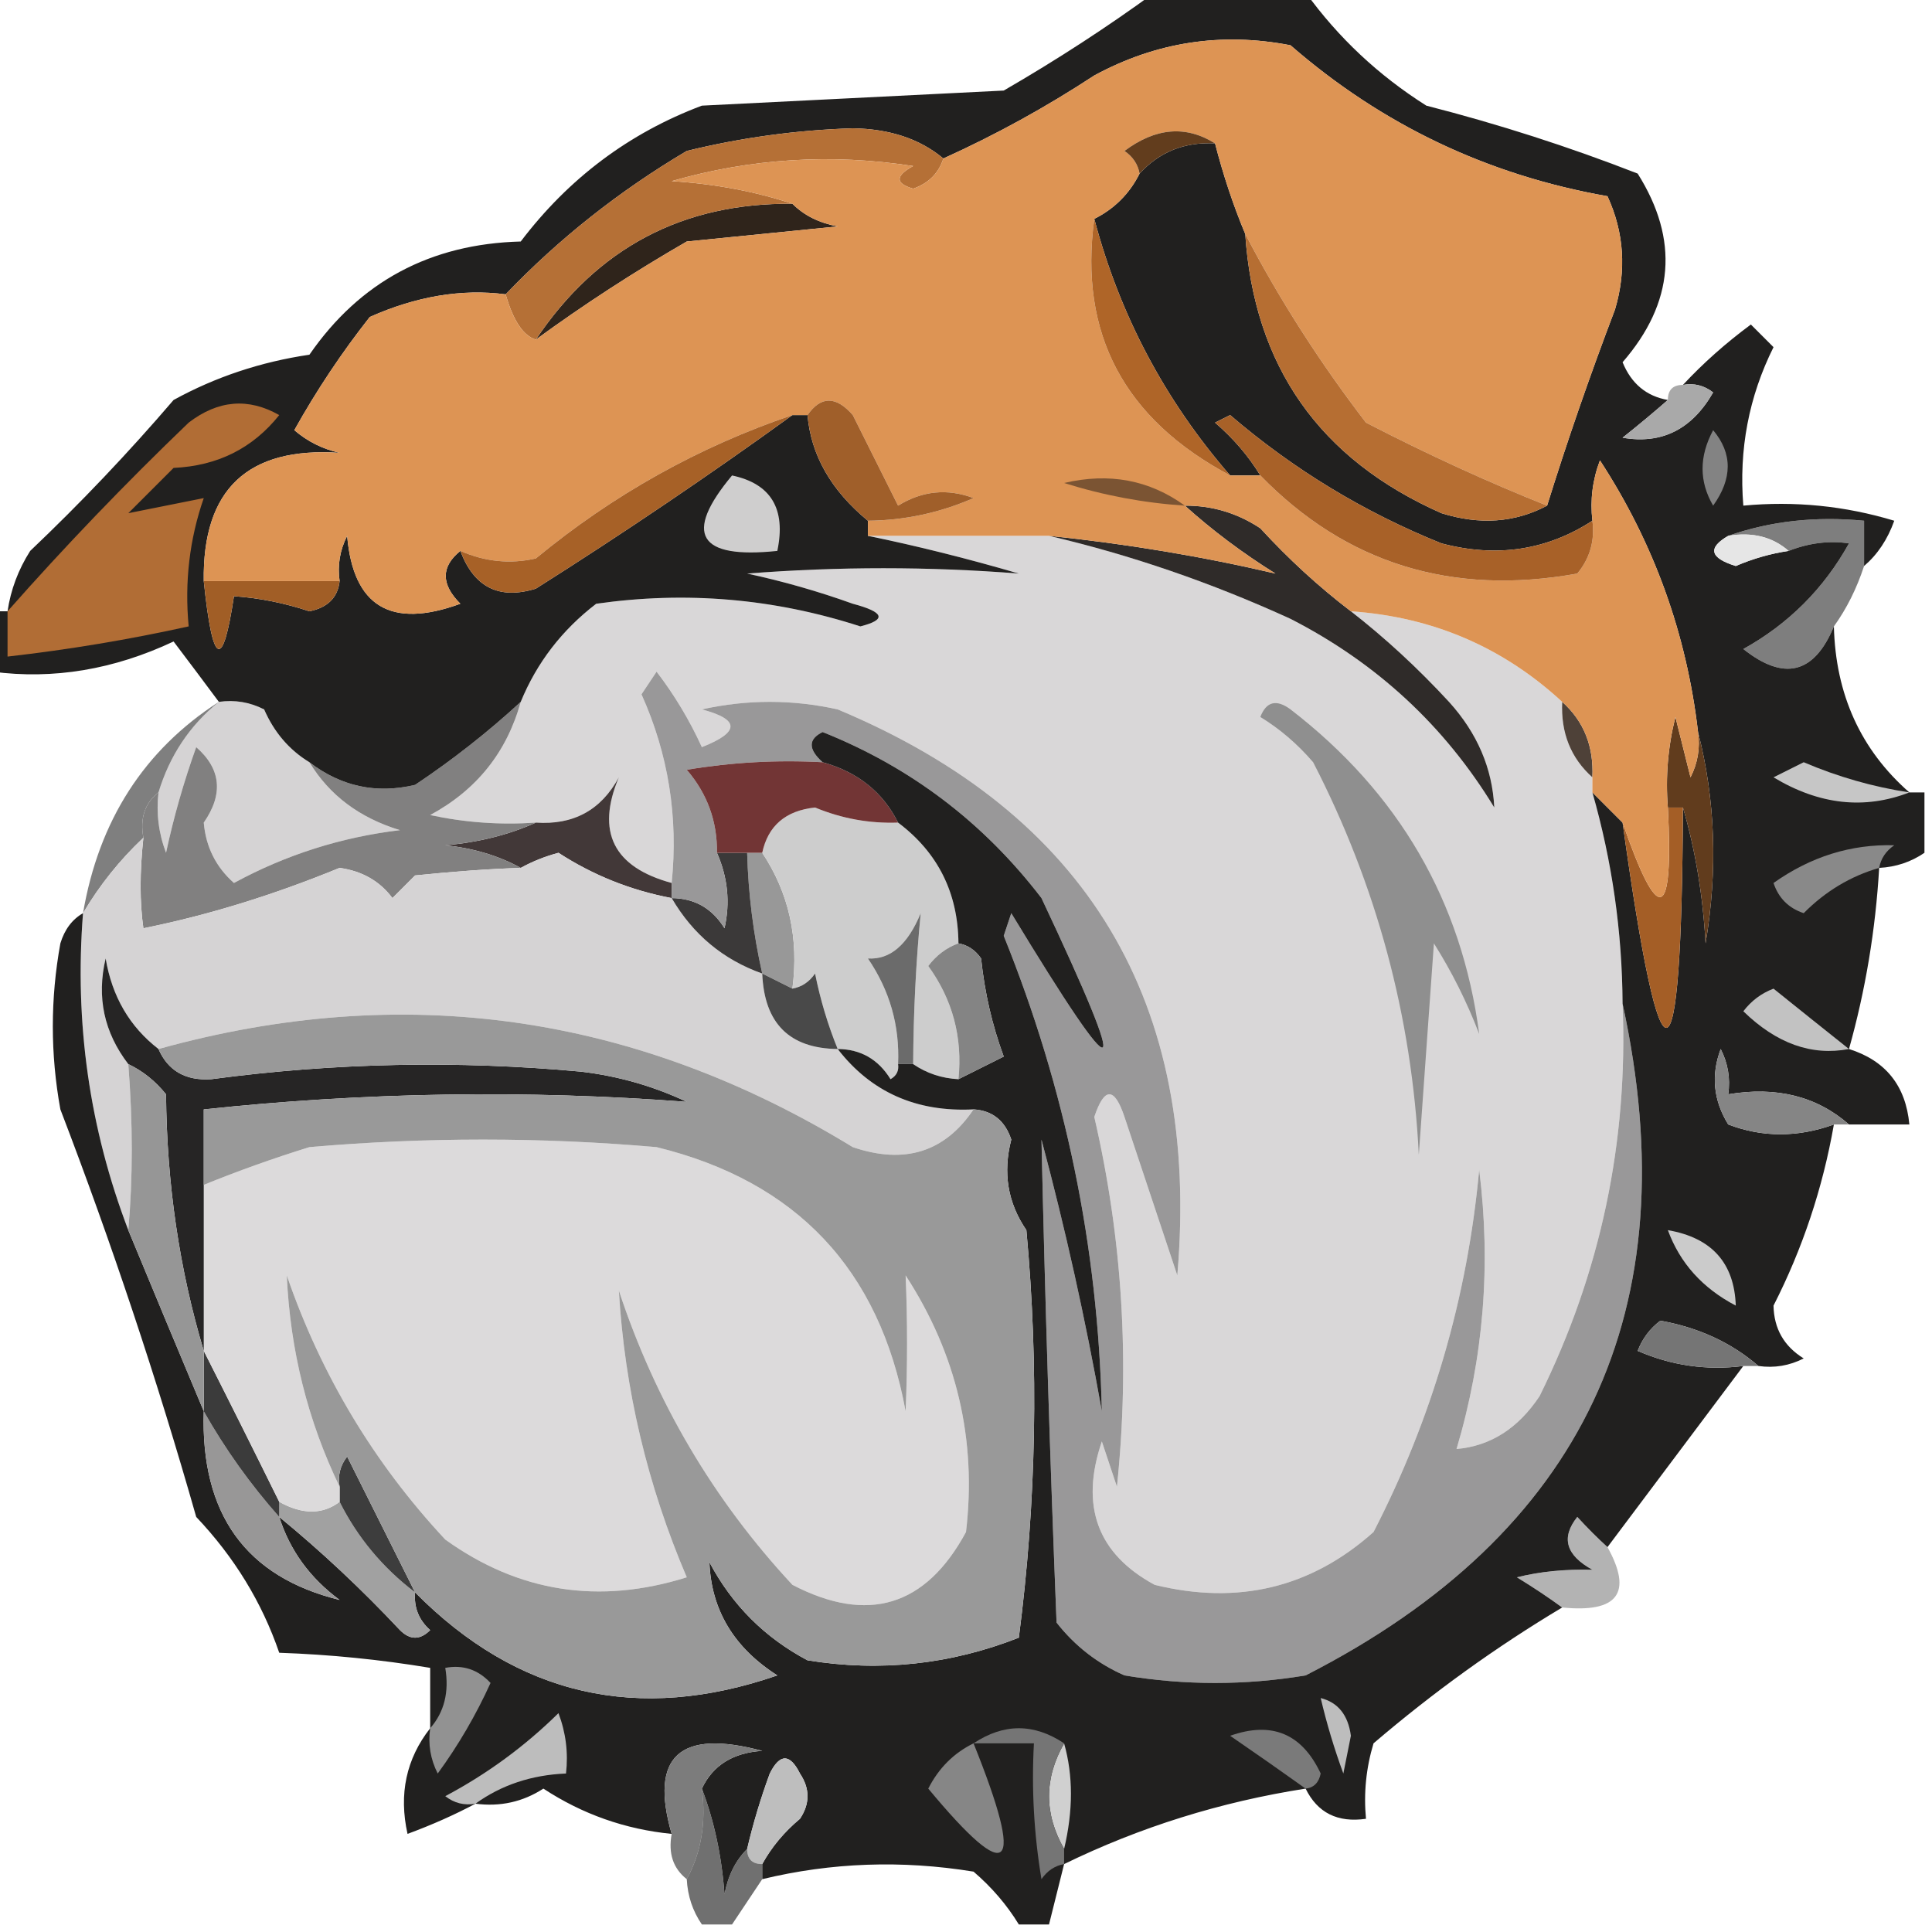 <?xml version="1.0" encoding="UTF-8"?>
<!DOCTYPE svg PUBLIC "-//W3C//DTD SVG 1.1//EN" "http://www.w3.org/Graphics/SVG/1.1/DTD/svg11.dtd">
<svg xmlns="http://www.w3.org/2000/svg" version="1.1" width="128px" height="128px" style="shape-rendering:geometricPrecision; text-rendering:geometricPrecision; image-rendering:optimizeQuality; fill-rule:evenodd; clip-rule:evenodd" xmlns:xlink="http://www.w3.org/1999/xlink">
<g><path style="opacity:1" fill="#d9d7d8" d="M 57.5,35.5 C 61.5,35.5 65.5,35.5 69.5,35.5C 74.909,36.764 80.242,38.597 85.5,41C 91.212,43.926 95.712,48.092 99,53.5C 98.874,50.902 97.874,48.569 96,46.5C 93.937,44.266 91.771,42.266 89.5,40.5C 94.903,40.87 99.569,42.87 103.5,46.5C 103.402,48.553 104.069,50.22 105.5,51.5C 105.5,51.833 105.5,52.167 105.5,52.5C 106.807,57.066 107.474,61.733 107.5,66.5C 107.877,75.655 106.044,84.322 102,92.5C 100.578,94.638 98.745,95.805 96.5,96C 98.294,89.975 98.794,83.808 98,77.5C 97.218,85.965 94.884,93.965 91,101.5C 86.865,105.191 82.031,106.358 76.5,105C 72.708,102.947 71.542,99.781 73,95.5C 73.333,96.5 73.667,97.5 74,98.5C 74.867,90.241 74.367,82.075 72.5,74C 73.167,72 73.833,72 74.5,74C 75.667,77.5 76.833,81 78,84.5C 79.552,66.42 72.052,53.92 55.5,47C 52.5,46.333 49.5,46.333 46.5,47C 49.028,47.669 49.028,48.502 46.5,49.5C 45.684,47.713 44.684,46.046 43.5,44.5C 43.167,45 42.833,45.5 42.5,46C 44.279,49.956 44.946,54.123 44.5,58.5C 40.642,57.452 39.476,55.118 41,51.5C 39.826,53.671 37.993,54.671 35.5,54.5C 33.143,54.663 30.81,54.497 28.5,54C 31.577,52.338 33.577,49.838 34.5,46.5C 35.565,43.905 37.232,41.739 39.5,40C 45.453,39.149 51.286,39.649 57,41.5C 58.762,41.056 58.595,40.556 56.5,40C 54.212,39.178 51.878,38.511 49.5,38C 55.538,37.529 61.538,37.529 67.5,38C 64.091,37.004 60.758,36.171 57.5,35.5 Z"/></g>
<g><path style="opacity:1" fill="#7e7e7e" d="M 114.5,35.5 C 117.287,34.523 120.287,34.19 123.5,34.5C 123.5,35.5 123.5,36.5 123.5,37.5C 123.011,38.995 122.345,40.328 121.5,41.5C 120.2,44.645 118.2,45.145 115.5,43C 118.5,41.333 120.833,39 122.5,36C 121.181,35.805 119.847,35.972 118.5,36.5C 117.432,35.566 116.099,35.232 114.5,35.5 Z"/></g>
<g><path style="opacity:1" fill="#d5d3d4" d="M 14.5,46.5 C 15.552,46.35 16.552,46.517 17.5,47C 18.163,48.519 19.163,49.685 20.5,50.5C 21.823,52.686 23.823,54.186 26.5,55C 22.607,55.465 18.94,56.631 15.5,58.5C 14.304,57.441 13.637,56.107 13.5,54.5C 14.813,52.608 14.646,50.941 13,49.5C 12.178,51.788 11.511,54.122 11,56.5C 10.51,55.207 10.343,53.873 10.5,52.5C 11.238,50.06 12.571,48.06 14.5,46.5 Z"/></g>
<g><path style="opacity:0.549" fill="#161616" d="M 14.5,46.5 C 12.571,48.06 11.238,50.06 10.5,52.5C 9.596,53.209 9.263,54.209 9.5,55.5C 7.926,56.984 6.593,58.651 5.5,60.5C 6.55,54.357 9.55,49.69 14.5,46.5 Z"/></g>
<g><path style="opacity:1" fill="#423838" d="M 44.5,58.5 C 44.5,58.833 44.5,59.167 44.5,59.5C 41.791,58.987 39.291,57.987 37,56.5C 36.098,56.743 35.265,57.077 34.5,57.5C 33.048,56.698 31.382,56.198 29.5,56C 31.708,55.809 33.708,55.309 35.5,54.5C 37.993,54.671 39.826,53.671 41,51.5C 39.476,55.118 40.642,57.452 44.5,58.5 Z"/></g>
<g><path style="opacity:1" fill="#989898" d="M 49.5,56.5 C 49.833,56.5 50.167,56.5 50.5,56.5C 52.268,59.163 52.935,62.163 52.5,65.5C 51.833,65.167 51.167,64.833 50.5,64.5C 49.908,61.873 49.575,59.206 49.5,56.5 Z"/></g>
<g><path style="opacity:1" fill="#818080" d="M 34.5,46.5 C 33.577,49.838 31.577,52.338 28.5,54C 30.81,54.497 33.143,54.663 35.5,54.5C 33.708,55.309 31.708,55.809 29.5,56C 31.382,56.198 33.048,56.698 34.5,57.5C 32.46,57.564 30.127,57.731 27.5,58C 27,58.5 26.5,59 26,59.5C 25.161,58.376 23.994,57.709 22.5,57.5C 18.09,59.309 13.757,60.642 9.5,61.5C 9.254,59.781 9.254,57.781 9.5,55.5C 9.263,54.209 9.596,53.209 10.5,52.5C 10.343,53.873 10.51,55.207 11,56.5C 11.511,54.122 12.178,51.788 13,49.5C 14.646,50.941 14.813,52.608 13.5,54.5C 13.637,56.107 14.304,57.441 15.5,58.5C 18.94,56.631 22.607,55.465 26.5,55C 23.823,54.186 21.823,52.686 20.5,50.5C 22.602,52.109 24.935,52.609 27.5,52C 29.996,50.334 32.329,48.5 34.5,46.5 Z"/></g>
<g><path style="opacity:1" fill="#d5d3d4" d="M 9.5,55.5 C 9.254,57.781 9.254,59.781 9.5,61.5C 13.757,60.642 18.09,59.309 22.5,57.5C 23.994,57.709 25.161,58.376 26,59.5C 26.5,59 27,58.5 27.5,58C 30.127,57.731 32.46,57.564 34.5,57.5C 35.265,57.077 36.098,56.743 37,56.5C 39.291,57.987 41.791,58.987 44.5,59.5C 45.911,61.914 47.911,63.581 50.5,64.5C 50.632,67.797 52.298,69.463 55.5,69.5C 57.712,72.358 60.712,73.691 64.5,73.5C 62.593,76.332 59.927,77.166 56.5,76C 42.048,67.166 26.715,64.999 10.5,69.5C 8.59,68.025 7.424,66.025 7,63.5C 6.391,66.065 6.891,68.398 8.5,70.5C 8.806,74.389 8.806,78.055 8.5,81.5C 5.928,74.77 4.928,67.77 5.5,60.5C 6.593,58.651 7.926,56.984 9.5,55.5 Z"/></g>
<g><path style="opacity:1" fill="#cdcdcd" d="M 59.5,54.5 C 62.137,56.482 63.47,59.148 63.5,62.5C 62.711,62.783 62.044,63.283 61.5,64C 63.113,66.228 63.78,68.728 63.5,71.5C 62.391,71.443 61.391,71.11 60.5,70.5C 60.517,67.079 60.684,63.746 61,60.5C 60.138,62.594 58.971,63.594 57.5,63.5C 58.946,65.618 59.613,67.951 59.5,70.5C 59.565,70.938 59.399,71.272 59,71.5C 58.184,70.177 57.017,69.511 55.5,69.5C 54.852,67.914 54.352,66.248 54,64.5C 53.617,65.056 53.117,65.389 52.5,65.5C 52.935,62.163 52.268,59.163 50.5,56.5C 50.884,54.707 52.05,53.707 54,53.5C 55.766,54.233 57.599,54.567 59.5,54.5 Z"/></g>
<g><path style="opacity:1" fill="#3b3939" d="M 47.5,56.5 C 48.167,56.5 48.833,56.5 49.5,56.5C 49.575,59.206 49.908,61.873 50.5,64.5C 47.911,63.581 45.911,61.914 44.5,59.5C 46.017,59.511 47.184,60.177 48,61.5C 48.385,59.803 48.218,58.137 47.5,56.5 Z"/></g>
<g><path style="opacity:1" fill="#999899" d="M 107.5,66.5 C 111.916,86.764 104.916,101.597 86.5,111C 82.5,111.667 78.5,111.667 74.5,111C 72.714,110.215 71.214,109.049 70,107.5C 69.57,96.795 69.237,86.128 69,75.5C 70.584,81.419 71.918,87.419 73,93.5C 72.756,82.613 70.589,72.113 66.5,62C 66.667,61.5 66.833,61 67,60.5C 74.4,72.698 75.066,72.364 69,59.5C 65.16,54.489 60.327,50.823 54.5,48.5C 53.537,48.97 53.537,49.636 54.5,50.5C 51.482,50.335 48.482,50.502 45.5,51C 46.861,52.584 47.528,54.418 47.5,56.5C 48.218,58.137 48.385,59.803 48,61.5C 47.184,60.177 46.017,59.511 44.5,59.5C 44.5,59.167 44.5,58.833 44.5,58.5C 44.946,54.123 44.279,49.956 42.5,46C 42.833,45.5 43.167,45 43.5,44.5C 44.684,46.046 45.684,47.713 46.5,49.5C 49.028,48.502 49.028,47.669 46.5,47C 49.5,46.333 52.5,46.333 55.5,47C 72.052,53.92 79.552,66.42 78,84.5C 76.833,81 75.667,77.5 74.5,74C 73.833,72 73.167,72 72.5,74C 74.367,82.075 74.867,90.241 74,98.5C 73.667,97.5 73.333,96.5 73,95.5C 71.542,99.781 72.708,102.947 76.5,105C 82.031,106.358 86.865,105.191 91,101.5C 94.884,93.965 97.218,85.965 98,77.5C 98.794,83.808 98.294,89.975 96.5,96C 98.745,95.805 100.578,94.638 102,92.5C 106.044,84.322 107.877,75.655 107.5,66.5 Z"/></g>
<g><path style="opacity:1" fill="#723535" d="M 54.5,50.5 C 56.826,51.145 58.493,52.478 59.5,54.5C 57.599,54.567 55.766,54.233 54,53.5C 52.05,53.707 50.884,54.707 50.5,56.5C 50.167,56.5 49.833,56.5 49.5,56.5C 48.833,56.5 48.167,56.5 47.5,56.5C 47.528,54.418 46.861,52.584 45.5,51C 48.482,50.502 51.482,50.335 54.5,50.5 Z"/></g>
<g><path style="opacity:0.977" fill="#1d1c1b" d="M 76.5,-0.5 C 79.833,-0.5 83.167,-0.5 86.5,-0.5C 88.668,2.5 91.334,5 94.5,7C 99.27,8.22 103.936,9.72 108.5,11.5C 111.259,15.884 110.926,20.05 107.5,24C 108.078,25.417 109.078,26.25 110.5,26.5C 109.571,27.315 108.571,28.148 107.5,29C 110.094,29.449 112.094,28.449 113.5,26C 112.906,25.536 112.239,25.369 111.5,25.5C 112.833,24.067 114.333,22.733 116,21.5C 116.5,22 117,22.5 117.5,23C 115.863,26.285 115.196,29.785 115.5,33.5C 118.898,33.18 122.232,33.513 125.5,34.5C 125.058,35.739 124.391,36.739 123.5,37.5C 123.5,36.5 123.5,35.5 123.5,34.5C 120.287,34.19 117.287,34.523 114.5,35.5C 113.115,36.302 113.282,36.969 115,37.5C 116.138,37.011 117.305,36.678 118.5,36.5C 119.847,35.972 121.181,35.805 122.5,36C 120.833,39 118.5,41.333 115.5,43C 118.2,45.145 120.2,44.645 121.5,41.5C 121.611,46.007 123.277,49.674 126.5,52.5C 126.833,52.5 127.167,52.5 127.5,52.5C 127.5,53.833 127.5,55.167 127.5,56.5C 126.609,57.11 125.609,57.443 124.5,57.5C 124.26,61.606 123.593,65.606 122.5,69.5C 124.929,70.265 126.262,71.931 126.5,74.5C 125.167,74.5 123.833,74.5 122.5,74.5C 120.365,72.631 117.698,71.964 114.5,72.5C 114.649,71.448 114.483,70.448 114,69.5C 113.349,71.235 113.515,72.902 114.5,74.5C 116.771,75.364 119.105,75.364 121.5,74.5C 120.758,78.726 119.425,82.726 117.5,86.5C 117.529,88.029 118.196,89.196 119.5,90C 118.552,90.483 117.552,90.65 116.5,90.5C 114.7,88.95 112.533,87.95 110,87.5C 109.308,88.025 108.808,88.692 108.5,89.5C 110.743,90.474 113.076,90.808 115.5,90.5C 112.5,94.5 109.5,98.5 106.5,102.5C 105.849,101.909 105.182,101.243 104.5,100.5C 103.406,101.868 103.74,103.035 105.5,104C 103.687,103.954 102.021,104.12 100.5,104.5C 101.602,105.176 102.602,105.842 103.5,106.5C 99.127,109.113 94.961,112.113 91,115.5C 90.507,117.134 90.34,118.801 90.5,120.5C 88.62,120.771 87.287,120.104 86.5,118.5C 80.859,119.381 75.526,121.048 70.5,123.5C 70.167,124.833 69.833,126.167 69.5,127.5C 68.833,127.5 68.167,127.5 67.5,127.5C 66.71,126.206 65.71,125.039 64.5,124C 59.748,123.227 55.081,123.393 50.5,124.5C 50.5,124.167 50.5,123.833 50.5,123.5C 51.122,122.373 51.955,121.373 53,120.5C 53.667,119.5 53.667,118.5 53,117.5C 52.333,116.167 51.667,116.167 51,117.5C 50.392,119.154 49.892,120.821 49.5,122.5C 48.732,123.263 48.232,124.263 48,125.5C 47.814,122.964 47.314,120.631 46.5,118.5C 47.23,116.955 48.563,116.122 50.5,116C 45.02,114.53 43.02,116.364 44.5,121.5C 41.421,121.196 38.587,120.196 36,118.5C 34.644,119.38 33.144,119.714 31.5,119.5C 30.122,120.234 28.622,120.901 27,121.5C 26.412,118.861 26.912,116.527 28.5,114.5C 28.5,113.167 28.5,111.833 28.5,110.5C 25.193,109.949 21.86,109.616 18.5,109.5C 17.359,106.167 15.526,103.167 13,100.5C 10.404,91.379 7.404,82.379 4,73.5C 3.333,69.833 3.333,66.167 4,62.5C 4.278,61.584 4.778,60.917 5.5,60.5C 4.928,67.77 5.928,74.77 8.5,81.5C 10.185,85.571 11.851,89.571 13.5,93.5C 13.283,100.307 16.283,104.474 22.5,106C 20.536,104.549 19.203,102.716 18.5,100.5C 21.297,102.795 23.964,105.295 26.5,108C 27.167,108.667 27.833,108.667 28.5,108C 27.748,107.329 27.414,106.496 27.5,105.5C 34.282,112.353 42.282,114.186 51.5,111C 48.621,109.164 47.121,106.664 47,103.5C 48.5,106.333 50.667,108.5 53.5,110C 58.305,110.781 62.972,110.281 67.5,108.5C 68.665,99.519 68.832,90.519 68,81.5C 66.764,79.693 66.43,77.693 67,75.5C 66.583,74.244 65.75,73.577 64.5,73.5C 60.712,73.691 57.712,72.358 55.5,69.5C 57.017,69.511 58.184,70.177 59,71.5C 59.399,71.272 59.565,70.938 59.5,70.5C 59.833,70.5 60.167,70.5 60.5,70.5C 61.391,71.11 62.391,71.443 63.5,71.5C 64.473,71.013 65.473,70.513 66.5,70C 65.736,67.931 65.236,65.764 65,63.5C 64.617,62.944 64.117,62.611 63.5,62.5C 63.47,59.148 62.137,56.482 59.5,54.5C 58.493,52.478 56.826,51.145 54.5,50.5C 53.537,49.636 53.537,48.97 54.5,48.5C 60.327,50.823 65.16,54.489 69,59.5C 75.066,72.364 74.4,72.698 67,60.5C 66.833,61 66.667,61.5 66.5,62C 70.589,72.113 72.756,82.613 73,93.5C 71.918,87.419 70.584,81.419 69,75.5C 69.237,86.128 69.57,96.795 70,107.5C 71.214,109.049 72.714,110.215 74.5,111C 78.5,111.667 82.5,111.667 86.5,111C 104.916,101.597 111.916,86.764 107.5,66.5C 107.474,61.733 106.807,57.066 105.5,52.5C 106.167,53.167 106.833,53.833 107.5,54.5C 110.071,72.959 111.404,72.625 111.5,53.5C 112.319,56.305 112.819,59.305 113,62.5C 113.815,57.648 113.648,52.981 112.5,48.5C 111.743,41.988 109.577,35.988 106,30.5C 105.51,31.793 105.343,33.127 105.5,34.5C 102.482,36.463 99.149,36.963 95.5,36C 90.367,33.933 85.7,31.1 81.5,27.5C 81.167,27.667 80.833,27.833 80.5,28C 81.71,29.039 82.71,30.206 83.5,31.5C 82.833,31.5 82.167,31.5 81.5,31.5C 77.179,26.524 74.179,20.857 72.5,14.5C 73.833,13.833 74.833,12.833 75.5,11.5C 76.82,10.058 78.486,9.392 80.5,9.5C 81.048,11.626 81.715,13.626 82.5,15.5C 83.086,24.26 87.42,30.426 95.5,34C 98.038,34.796 100.372,34.629 102.5,33.5C 103.829,29.226 105.329,24.893 107,20.5C 107.769,17.901 107.602,15.401 106.5,13C 98.557,11.601 91.557,8.268 85.5,3C 80.928,2.113 76.595,2.78 72.5,5C 69.3,7.099 65.967,8.933 62.5,10.5C 60.952,9.206 58.952,8.539 56.5,8.5C 52.78,8.616 49.113,9.116 45.5,10C 41.025,12.65 37.025,15.817 33.5,19.5C 30.593,19.124 27.593,19.624 24.5,21C 22.637,23.364 20.971,25.864 19.5,28.5C 20.376,29.251 21.376,29.751 22.5,30C 16.409,29.592 13.409,32.425 13.5,38.5C 14.088,44.146 14.754,44.479 15.5,39.5C 17.199,39.62 18.865,39.954 20.5,40.5C 21.713,40.253 22.38,39.586 22.5,38.5C 22.351,37.448 22.517,36.448 23,35.5C 23.399,40.183 25.899,41.683 30.5,40C 29.209,38.708 29.209,37.542 30.5,36.5C 31.406,38.914 33.072,39.747 35.5,39C 41.344,35.304 47.011,31.47 52.5,27.5C 52.833,27.5 53.167,27.5 53.5,27.5C 53.73,30.157 55.063,32.491 57.5,34.5C 57.5,34.833 57.5,35.167 57.5,35.5C 60.758,36.171 64.091,37.004 67.5,38C 61.538,37.529 55.538,37.529 49.5,38C 51.878,38.511 54.212,39.178 56.5,40C 58.595,40.556 58.762,41.056 57,41.5C 51.286,39.649 45.453,39.149 39.5,40C 37.232,41.739 35.565,43.905 34.5,46.5C 32.329,48.5 29.996,50.334 27.5,52C 24.935,52.609 22.602,52.109 20.5,50.5C 19.163,49.685 18.163,48.519 17.5,47C 16.552,46.517 15.552,46.35 14.5,46.5C 13.524,45.185 12.524,43.852 11.5,42.5C 7.535,44.365 3.535,45.032 -0.5,44.5C -0.5,43.167 -0.5,41.833 -0.5,40.5C -0.167,40.5 0.167,40.5 0.5,40.5C 0.709,39.078 1.209,37.745 2,36.5C 5.349,33.318 8.516,29.985 11.5,26.5C 14.278,24.974 17.278,23.974 20.5,23.5C 23.845,18.659 28.512,16.159 34.5,16C 37.674,11.817 41.674,8.817 46.5,7C 53.167,6.667 59.833,6.333 66.5,6C 70.008,3.97 73.342,1.804 76.5,-0.5 Z"/></g>
<g><path style="opacity:1" fill="#a1a1a1" d="M 18.5,100.5 C 18.5,100.167 18.5,99.833 18.5,99.5C 20.035,100.354 21.368,100.354 22.5,99.5C 23.69,101.869 25.357,103.869 27.5,105.5C 27.414,106.496 27.748,107.329 28.5,108C 27.833,108.667 27.167,108.667 26.5,108C 23.964,105.295 21.297,102.795 18.5,100.5 Z"/></g>
<g><path style="opacity:1" fill="#3d3d3d" d="M 27.5,105.5 C 25.357,103.869 23.69,101.869 22.5,99.5C 22.5,99.167 22.5,98.833 22.5,98.5C 22.369,97.761 22.536,97.094 23,96.5C 24.527,99.553 26.027,102.553 27.5,105.5 Z"/></g>
<g><path style="opacity:1" fill="#989797" d="M 13.5,93.5 C 14.921,96.009 16.588,98.343 18.5,100.5C 19.203,102.716 20.536,104.549 22.5,106C 16.283,104.474 13.283,100.307 13.5,93.5 Z"/></g>
<g><path style="opacity:1" fill="#3b3b3b" d="M 13.5,89.5 C 15.153,92.759 16.82,96.093 18.5,99.5C 18.5,99.833 18.5,100.167 18.5,100.5C 16.588,98.343 14.921,96.009 13.5,93.5C 13.5,92.167 13.5,90.833 13.5,89.5 Z"/></g>
<g><path style="opacity:1" fill="#757575" d="M 116.5,90.5 C 116.167,90.5 115.833,90.5 115.5,90.5C 113.076,90.808 110.743,90.474 108.5,89.5C 108.808,88.692 109.308,88.025 110,87.5C 112.533,87.95 114.7,88.95 116.5,90.5 Z"/></g>
<g><path style="opacity:1" fill="#cbcbcb" d="M 110.5,81.5 C 113.401,82.001 114.901,83.667 115,86.5C 112.8,85.349 111.3,83.683 110.5,81.5 Z"/></g>
<g><path style="opacity:1" fill="#dcdadb" d="M 22.5,98.5 C 22.5,98.833 22.5,99.167 22.5,99.5C 21.368,100.354 20.035,100.354 18.5,99.5C 16.82,96.093 15.153,92.759 13.5,89.5C 13.5,85.833 13.5,82.167 13.5,78.5C 15.767,77.577 18.1,76.744 20.5,76C 28.167,75.333 35.833,75.333 43.5,76C 52.772,78.272 58.272,84.105 60,93.5C 60.128,90.486 60.128,87.486 60,84.5C 63.386,89.711 64.72,95.377 64,101.5C 61.335,106.434 57.502,107.601 52.5,105C 47.267,99.374 43.434,92.874 41,85.5C 41.386,92.048 42.886,98.382 45.5,104.5C 39.69,106.324 34.357,105.491 29.5,102C 24.775,96.933 21.275,91.1 19,84.5C 19.224,89.467 20.39,94.133 22.5,98.5 Z"/></g>
<g><path style="opacity:1" fill="#858585" d="M 122.5,74.5 C 122.167,74.5 121.833,74.5 121.5,74.5C 119.105,75.364 116.771,75.364 114.5,74.5C 113.515,72.902 113.349,71.235 114,69.5C 114.483,70.448 114.649,71.448 114.5,72.5C 117.698,71.964 120.365,72.631 122.5,74.5 Z"/></g>
<g><path style="opacity:1" fill="#262525" d="M 10.5,69.5 C 11.134,70.947 12.301,71.613 14,71.5C 22.142,70.41 30.308,70.244 38.5,71C 40.952,71.29 43.285,71.956 45.5,73C 34.851,72.194 24.184,72.361 13.5,73.5C 13.5,75.167 13.5,76.833 13.5,78.5C 13.5,82.167 13.5,85.833 13.5,89.5C 11.882,84.097 11.049,78.43 11,72.5C 10.292,71.62 9.458,70.953 8.5,70.5C 6.891,68.398 6.391,66.065 7,63.5C 7.424,66.025 8.59,68.025 10.5,69.5 Z"/></g>
<g><path style="opacity:1" fill="#969696" d="M 8.5,70.5 C 9.458,70.953 10.292,71.62 11,72.5C 11.049,78.43 11.882,84.097 13.5,89.5C 13.5,90.833 13.5,92.167 13.5,93.5C 11.851,89.571 10.185,85.571 8.5,81.5C 8.806,78.055 8.806,74.389 8.5,70.5 Z"/></g>
<g><path style="opacity:1" fill="#c2c2c2" d="M 122.5,69.5 C 120.03,69.972 117.696,69.139 115.5,67C 116.025,66.308 116.692,65.808 117.5,65.5C 119.186,66.857 120.852,68.19 122.5,69.5 Z"/></g>
<g><path style="opacity:1" fill="#6b6b6b" d="M 60.5,70.5 C 60.167,70.5 59.833,70.5 59.5,70.5C 59.613,67.951 58.946,65.618 57.5,63.5C 58.971,63.594 60.138,62.594 61,60.5C 60.684,63.746 60.517,67.079 60.5,70.5 Z"/></g>
<g><path style="opacity:1" fill="#999999" d="M 64.5,73.5 C 65.75,73.577 66.583,74.244 67,75.5C 66.43,77.693 66.764,79.693 68,81.5C 68.832,90.519 68.665,99.519 67.5,108.5C 62.972,110.281 58.305,110.781 53.5,110C 50.667,108.5 48.5,106.333 47,103.5C 47.121,106.664 48.621,109.164 51.5,111C 42.282,114.186 34.282,112.353 27.5,105.5C 26.027,102.553 24.527,99.553 23,96.5C 22.536,97.094 22.369,97.761 22.5,98.5C 20.39,94.133 19.224,89.467 19,84.5C 21.275,91.1 24.775,96.933 29.5,102C 34.357,105.491 39.69,106.324 45.5,104.5C 42.886,98.382 41.386,92.048 41,85.5C 43.434,92.874 47.267,99.374 52.5,105C 57.502,107.601 61.335,106.434 64,101.5C 64.72,95.377 63.386,89.711 60,84.5C 60.128,87.486 60.128,90.486 60,93.5C 58.272,84.105 52.772,78.272 43.5,76C 35.833,75.333 28.167,75.333 20.5,76C 18.1,76.744 15.767,77.577 13.5,78.5C 13.5,76.833 13.5,75.167 13.5,73.5C 24.184,72.361 34.851,72.194 45.5,73C 43.285,71.956 40.952,71.29 38.5,71C 30.308,70.244 22.142,70.41 14,71.5C 12.301,71.613 11.134,70.947 10.5,69.5C 26.715,64.999 42.048,67.166 56.5,76C 59.927,77.166 62.593,76.332 64.5,73.5 Z"/></g>
<g><path style="opacity:1" fill="#848484" d="M 63.5,62.5 C 64.117,62.611 64.617,62.944 65,63.5C 65.236,65.764 65.736,67.931 66.5,70C 65.473,70.513 64.473,71.013 63.5,71.5C 63.78,68.728 63.113,66.228 61.5,64C 62.044,63.283 62.711,62.783 63.5,62.5 Z"/></g>
<g><path style="opacity:1" fill="#494949" d="M 50.5,64.5 C 51.167,64.833 51.833,65.167 52.5,65.5C 53.117,65.389 53.617,65.056 54,64.5C 54.352,66.248 54.852,67.914 55.5,69.5C 52.298,69.463 50.632,67.797 50.5,64.5 Z"/></g>
<g><path style="opacity:1" fill="#a45e26" d="M 110.5,53.5 C 110.833,53.5 111.167,53.5 111.5,53.5C 111.404,72.625 110.071,72.959 107.5,54.5C 109.886,61.396 110.886,61.063 110.5,53.5 Z"/></g>
<g><path style="opacity:1" fill="#898989" d="M 124.5,57.5 C 122.606,58.048 120.94,59.048 119.5,60.5C 118.5,60.167 117.833,59.5 117.5,58.5C 119.964,56.755 122.63,55.921 125.5,56C 124.944,56.383 124.611,56.883 124.5,57.5 Z"/></g>
<g><path style="opacity:1" fill="#613c1d" d="M 112.5,48.5 C 113.648,52.981 113.815,57.648 113,62.5C 112.819,59.305 112.319,56.305 111.5,53.5C 111.167,53.5 110.833,53.5 110.5,53.5C 110.338,51.473 110.505,49.473 111,47.5C 111.333,48.833 111.667,50.167 112,51.5C 112.483,50.552 112.649,49.552 112.5,48.5 Z"/></g>
<g><path style="opacity:1" fill="#c6c6c6" d="M 126.5,52.5 C 123.52,53.653 120.52,53.32 117.5,51.5C 118.167,51.167 118.833,50.833 119.5,50.5C 121.762,51.467 124.095,52.134 126.5,52.5 Z"/></g>
<g><path style="opacity:1" fill="#8f8f8f" d="M 83.5,47.5 C 83.897,46.475 84.563,46.308 85.5,47C 92.677,52.533 96.844,59.7 98,68.5C 97.185,66.377 96.185,64.377 95,62.5C 94.667,67.167 94.333,71.833 94,76.5C 93.54,67.328 91.207,58.662 87,50.5C 85.961,49.29 84.794,48.29 83.5,47.5 Z"/></g>
<g><path style="opacity:1" fill="#4e4138" d="M 103.5,46.5 C 104.931,47.78 105.598,49.447 105.5,51.5C 104.069,50.22 103.402,48.553 103.5,46.5 Z"/></g>
<g><path style="opacity:1" fill="#a15e26" d="M 13.5,38.5 C 16.5,38.5 19.5,38.5 22.5,38.5C 22.38,39.586 21.713,40.253 20.5,40.5C 18.865,39.954 17.199,39.62 15.5,39.5C 14.754,44.479 14.088,44.146 13.5,38.5 Z"/></g>
<g><path style="opacity:1" fill="#2f2b29" d="M 78.5,33.5 C 80.308,33.491 81.975,33.991 83.5,35C 85.37,37.04 87.37,38.873 89.5,40.5C 91.771,42.266 93.937,44.266 96,46.5C 97.874,48.569 98.874,50.902 99,53.5C 95.712,48.092 91.212,43.926 85.5,41C 80.242,38.597 74.909,36.764 69.5,35.5C 74.641,36.031 79.641,36.864 84.5,38C 82.316,36.637 80.316,35.137 78.5,33.5 Z"/></g>
<g><path style="opacity:1" fill="#e6e6e6" d="M 114.5,35.5 C 116.099,35.232 117.432,35.566 118.5,36.5C 117.305,36.678 116.138,37.011 115,37.5C 113.282,36.969 113.115,36.302 114.5,35.5 Z"/></g>
<g><path style="opacity:1" fill="#b16d35" d="M 0.5,40.5 C 4.269,36.229 8.269,32.062 12.5,28C 14.45,26.504 16.45,26.337 18.5,27.5C 16.747,29.7 14.414,30.867 11.5,31C 10.5,32 9.5,33 8.5,34C 10.167,33.667 11.833,33.333 13.5,33C 12.556,35.719 12.223,38.553 12.5,41.5C 8.538,42.376 4.538,43.042 0.5,43.5C 0.5,42.5 0.5,41.5 0.5,40.5 Z"/></g>
<g><path style="opacity:0.988" fill="#858585" d="M 113.5,28.5 C 114.788,30.035 114.788,31.701 113.5,33.5C 112.566,31.905 112.566,30.238 113.5,28.5 Z"/></g>
<g><path style="opacity:1" fill="#a9a9a9" d="M 111.5,25.5 C 112.239,25.369 112.906,25.536 113.5,26C 112.094,28.449 110.094,29.449 107.5,29C 108.571,28.148 109.571,27.315 110.5,26.5C 110.5,25.833 110.833,25.5 111.5,25.5 Z"/></g>
<g><path style="opacity:1" fill="#2f241b" d="M 52.5,13.5 C 53.263,14.268 54.263,14.768 55.5,15C 52.167,15.333 48.833,15.667 45.5,16C 41.996,18.022 38.663,20.189 35.5,22.5C 39.564,16.428 45.231,13.428 52.5,13.5 Z"/></g>
<g><path style="opacity:1" fill="#b57036" d="M 62.5,10.5 C 62.189,11.478 61.522,12.145 60.5,12.5C 59.304,12.154 59.304,11.654 60.5,11C 55.079,10.161 49.745,10.494 44.5,12C 47.365,12.183 50.031,12.683 52.5,13.5C 45.231,13.428 39.564,16.428 35.5,22.5C 34.668,22.246 34.001,21.246 33.5,19.5C 37.025,15.817 41.025,12.65 45.5,10C 49.113,9.116 52.78,8.616 56.5,8.5C 58.952,8.539 60.952,9.206 62.5,10.5 Z"/></g>
<g><path style="opacity:1" fill="#dd9454" d="M 102.5,33.5 C 98.618,31.959 94.618,30.126 90.5,28C 87.422,23.99 84.755,19.823 82.5,15.5C 81.715,13.626 81.048,11.626 80.5,9.5C 78.565,8.291 76.565,8.458 74.5,10C 75.056,10.383 75.389,10.883 75.5,11.5C 74.833,12.833 73.833,13.833 72.5,14.5C 71.468,22.096 74.468,27.762 81.5,31.5C 82.167,31.5 82.833,31.5 83.5,31.5C 89.182,37.336 96.182,39.502 104.5,38C 105.337,36.989 105.67,35.822 105.5,34.5C 105.343,33.127 105.51,31.793 106,30.5C 109.577,35.988 111.743,41.988 112.5,48.5C 112.649,49.552 112.483,50.552 112,51.5C 111.667,50.167 111.333,48.833 111,47.5C 110.505,49.473 110.338,51.473 110.5,53.5C 110.886,61.063 109.886,61.396 107.5,54.5C 106.833,53.833 106.167,53.167 105.5,52.5C 105.5,52.167 105.5,51.833 105.5,51.5C 105.598,49.447 104.931,47.78 103.5,46.5C 99.569,42.87 94.903,40.87 89.5,40.5C 87.37,38.873 85.37,37.04 83.5,35C 81.975,33.991 80.308,33.491 78.5,33.5C 80.316,35.137 82.316,36.637 84.5,38C 79.641,36.864 74.641,36.031 69.5,35.5C 65.5,35.5 61.5,35.5 57.5,35.5C 57.5,35.167 57.5,34.833 57.5,34.5C 59.927,34.477 62.26,33.977 64.5,33C 62.765,32.349 61.098,32.515 59.5,33.5C 58.502,31.51 57.502,29.51 56.5,27.5C 55.386,26.224 54.386,26.224 53.5,27.5C 53.167,27.5 52.833,27.5 52.5,27.5C 46.285,29.609 40.619,32.776 35.5,37C 33.803,37.385 32.137,37.218 30.5,36.5C 29.209,37.542 29.209,38.708 30.5,40C 25.899,41.683 23.399,40.183 23,35.5C 22.517,36.448 22.351,37.448 22.5,38.5C 19.5,38.5 16.5,38.5 13.5,38.5C 13.409,32.425 16.409,29.592 22.5,30C 21.376,29.751 20.376,29.251 19.5,28.5C 20.971,25.864 22.637,23.364 24.5,21C 27.593,19.624 30.593,19.124 33.5,19.5C 34.001,21.246 34.668,22.246 35.5,22.5C 38.663,20.189 41.996,18.022 45.5,16C 48.833,15.667 52.167,15.333 55.5,15C 54.263,14.768 53.263,14.268 52.5,13.5C 50.031,12.683 47.365,12.183 44.5,12C 49.745,10.494 55.079,10.161 60.5,11C 59.304,11.654 59.304,12.154 60.5,12.5C 61.522,12.145 62.189,11.478 62.5,10.5C 65.967,8.933 69.3,7.099 72.5,5C 76.595,2.78 80.928,2.113 85.5,3C 91.557,8.268 98.557,11.601 106.5,13C 107.602,15.401 107.769,17.901 107,20.5C 105.329,24.893 103.829,29.226 102.5,33.5 Z"/></g>
<g><path style="opacity:1" fill="#a76127" d="M 52.5,27.5 C 47.011,31.47 41.344,35.304 35.5,39C 33.072,39.747 31.406,38.914 30.5,36.5C 32.137,37.218 33.803,37.385 35.5,37C 40.619,32.776 46.285,29.609 52.5,27.5 Z"/></g>
<g><path style="opacity:1" fill="#cfcece" d="M 48.5,31.5 C 51.084,32.048 52.084,33.715 51.5,36.5C 46.259,37.05 45.259,35.384 48.5,31.5 Z"/></g>
<g><path style="opacity:1" fill="#a86128" d="M 105.5,34.5 C 105.67,35.822 105.337,36.989 104.5,38C 96.182,39.502 89.182,37.336 83.5,31.5C 82.71,30.206 81.71,29.039 80.5,28C 80.833,27.833 81.167,27.667 81.5,27.5C 85.7,31.1 90.367,33.933 95.5,36C 99.149,36.963 102.482,36.463 105.5,34.5 Z"/></g>
<g><path style="opacity:1" fill="#7b5433" d="M 78.5,33.5 C 75.784,33.322 73.117,32.822 70.5,32C 73.482,31.297 76.149,31.797 78.5,33.5 Z"/></g>
<g><path style="opacity:1" fill="#a05f2a" d="M 53.5,27.5 C 54.386,26.224 55.386,26.224 56.5,27.5C 57.502,29.51 58.502,31.51 59.5,33.5C 61.098,32.515 62.765,32.349 64.5,33C 62.26,33.977 59.927,34.477 57.5,34.5C 55.063,32.491 53.73,30.157 53.5,27.5 Z"/></g>
<g><path style="opacity:1" fill="#b66e32" d="M 82.5,15.5 C 84.755,19.823 87.422,23.99 90.5,28C 94.618,30.126 98.618,31.959 102.5,33.5C 100.372,34.629 98.038,34.796 95.5,34C 87.42,30.426 83.086,24.26 82.5,15.5 Z"/></g>
<g><path style="opacity:1" fill="#af6528" d="M 72.5,14.5 C 74.179,20.857 77.179,26.524 81.5,31.5C 74.468,27.762 71.468,22.096 72.5,14.5 Z"/></g>
<g><path style="opacity:1" fill="#623d1d" d="M 80.5,9.5 C 78.486,9.392 76.82,10.058 75.5,11.5C 75.389,10.883 75.056,10.383 74.5,10C 76.565,8.458 78.565,8.291 80.5,9.5 Z"/></g>
<g><path style="opacity:0.451" fill="#585858" d="M 106.5,102.5 C 108.186,105.537 107.186,106.87 103.5,106.5C 102.602,105.842 101.602,105.176 100.5,104.5C 102.021,104.12 103.687,103.954 105.5,104C 103.74,103.035 103.406,101.868 104.5,100.5C 105.182,101.243 105.849,101.909 106.5,102.5 Z"/></g>
<g><path style="opacity:1" fill="#929292" d="M 28.5,114.5 C 29.434,113.432 29.768,112.099 29.5,110.5C 30.675,110.281 31.675,110.614 32.5,111.5C 31.533,113.63 30.366,115.63 29,117.5C 28.517,116.552 28.351,115.552 28.5,114.5 Z"/></g>
<g><path style="opacity:0.994" fill="#bebebe" d="M 87.5,112.5 C 88.649,112.791 89.316,113.624 89.5,115C 89.333,115.833 89.167,116.667 89,117.5C 88.392,115.846 87.892,114.179 87.5,112.5 Z"/></g>
<g><path style="opacity:1" fill="#7a7a7a" d="M 86.5,118.5 C 84.9,117.356 83.233,116.189 81.5,115C 84.259,114.023 86.259,114.856 87.5,117.5C 87.376,118.107 87.043,118.44 86.5,118.5 Z"/></g>
<g><path style="opacity:1" fill="#bdbdbd" d="M 31.5,119.5 C 30.761,119.631 30.094,119.464 29.5,119C 32.266,117.533 34.766,115.7 37,113.5C 37.49,114.793 37.657,116.127 37.5,117.5C 35.214,117.595 33.214,118.262 31.5,119.5 Z"/></g>
<g><path style="opacity:1" fill="#7c7c7c" d="M 46.5,118.5 C 46.795,120.735 46.461,122.735 45.5,124.5C 44.596,123.791 44.263,122.791 44.5,121.5C 43.02,116.364 45.02,114.53 50.5,116C 48.563,116.122 47.23,116.955 46.5,118.5 Z"/></g>
<g><path style="opacity:1" fill="#868686" d="M 64.5,115.5 C 67.936,124.046 66.936,125.046 61.5,118.5C 62.188,117.145 63.188,116.145 64.5,115.5 Z"/></g>
<g><path style="opacity:1" fill="#d0d0d0" d="M 70.5,115.5 C 71.103,117.626 71.103,119.959 70.5,122.5C 69.167,120.167 69.167,117.833 70.5,115.5 Z"/></g>
<g><path style="opacity:1" fill="#bebebe" d="M 50.5,123.5 C 49.833,123.5 49.5,123.167 49.5,122.5C 49.892,120.821 50.392,119.154 51,117.5C 51.667,116.167 52.333,116.167 53,117.5C 53.667,118.5 53.667,119.5 53,120.5C 51.955,121.373 51.122,122.373 50.5,123.5 Z"/></g>
<g><path style="opacity:1" fill="#757575" d="M 64.5,115.5 C 66.5,114.167 68.5,114.167 70.5,115.5C 69.167,117.833 69.167,120.167 70.5,122.5C 70.5,122.833 70.5,123.167 70.5,123.5C 69.883,123.611 69.383,123.944 69,124.5C 68.502,121.518 68.335,118.518 68.5,115.5C 67.167,115.5 65.833,115.5 64.5,115.5 Z"/></g>
<g><path style="opacity:0.761" fill="#444444" d="M 46.5,118.5 C 47.314,120.631 47.814,122.964 48,125.5C 48.232,124.263 48.732,123.263 49.5,122.5C 49.5,123.167 49.833,123.5 50.5,123.5C 50.5,123.833 50.5,124.167 50.5,124.5C 49.833,125.5 49.167,126.5 48.5,127.5C 47.833,127.5 47.167,127.5 46.5,127.5C 45.89,126.609 45.557,125.609 45.5,124.5C 46.461,122.735 46.795,120.735 46.5,118.5 Z"/></g>
</svg>
